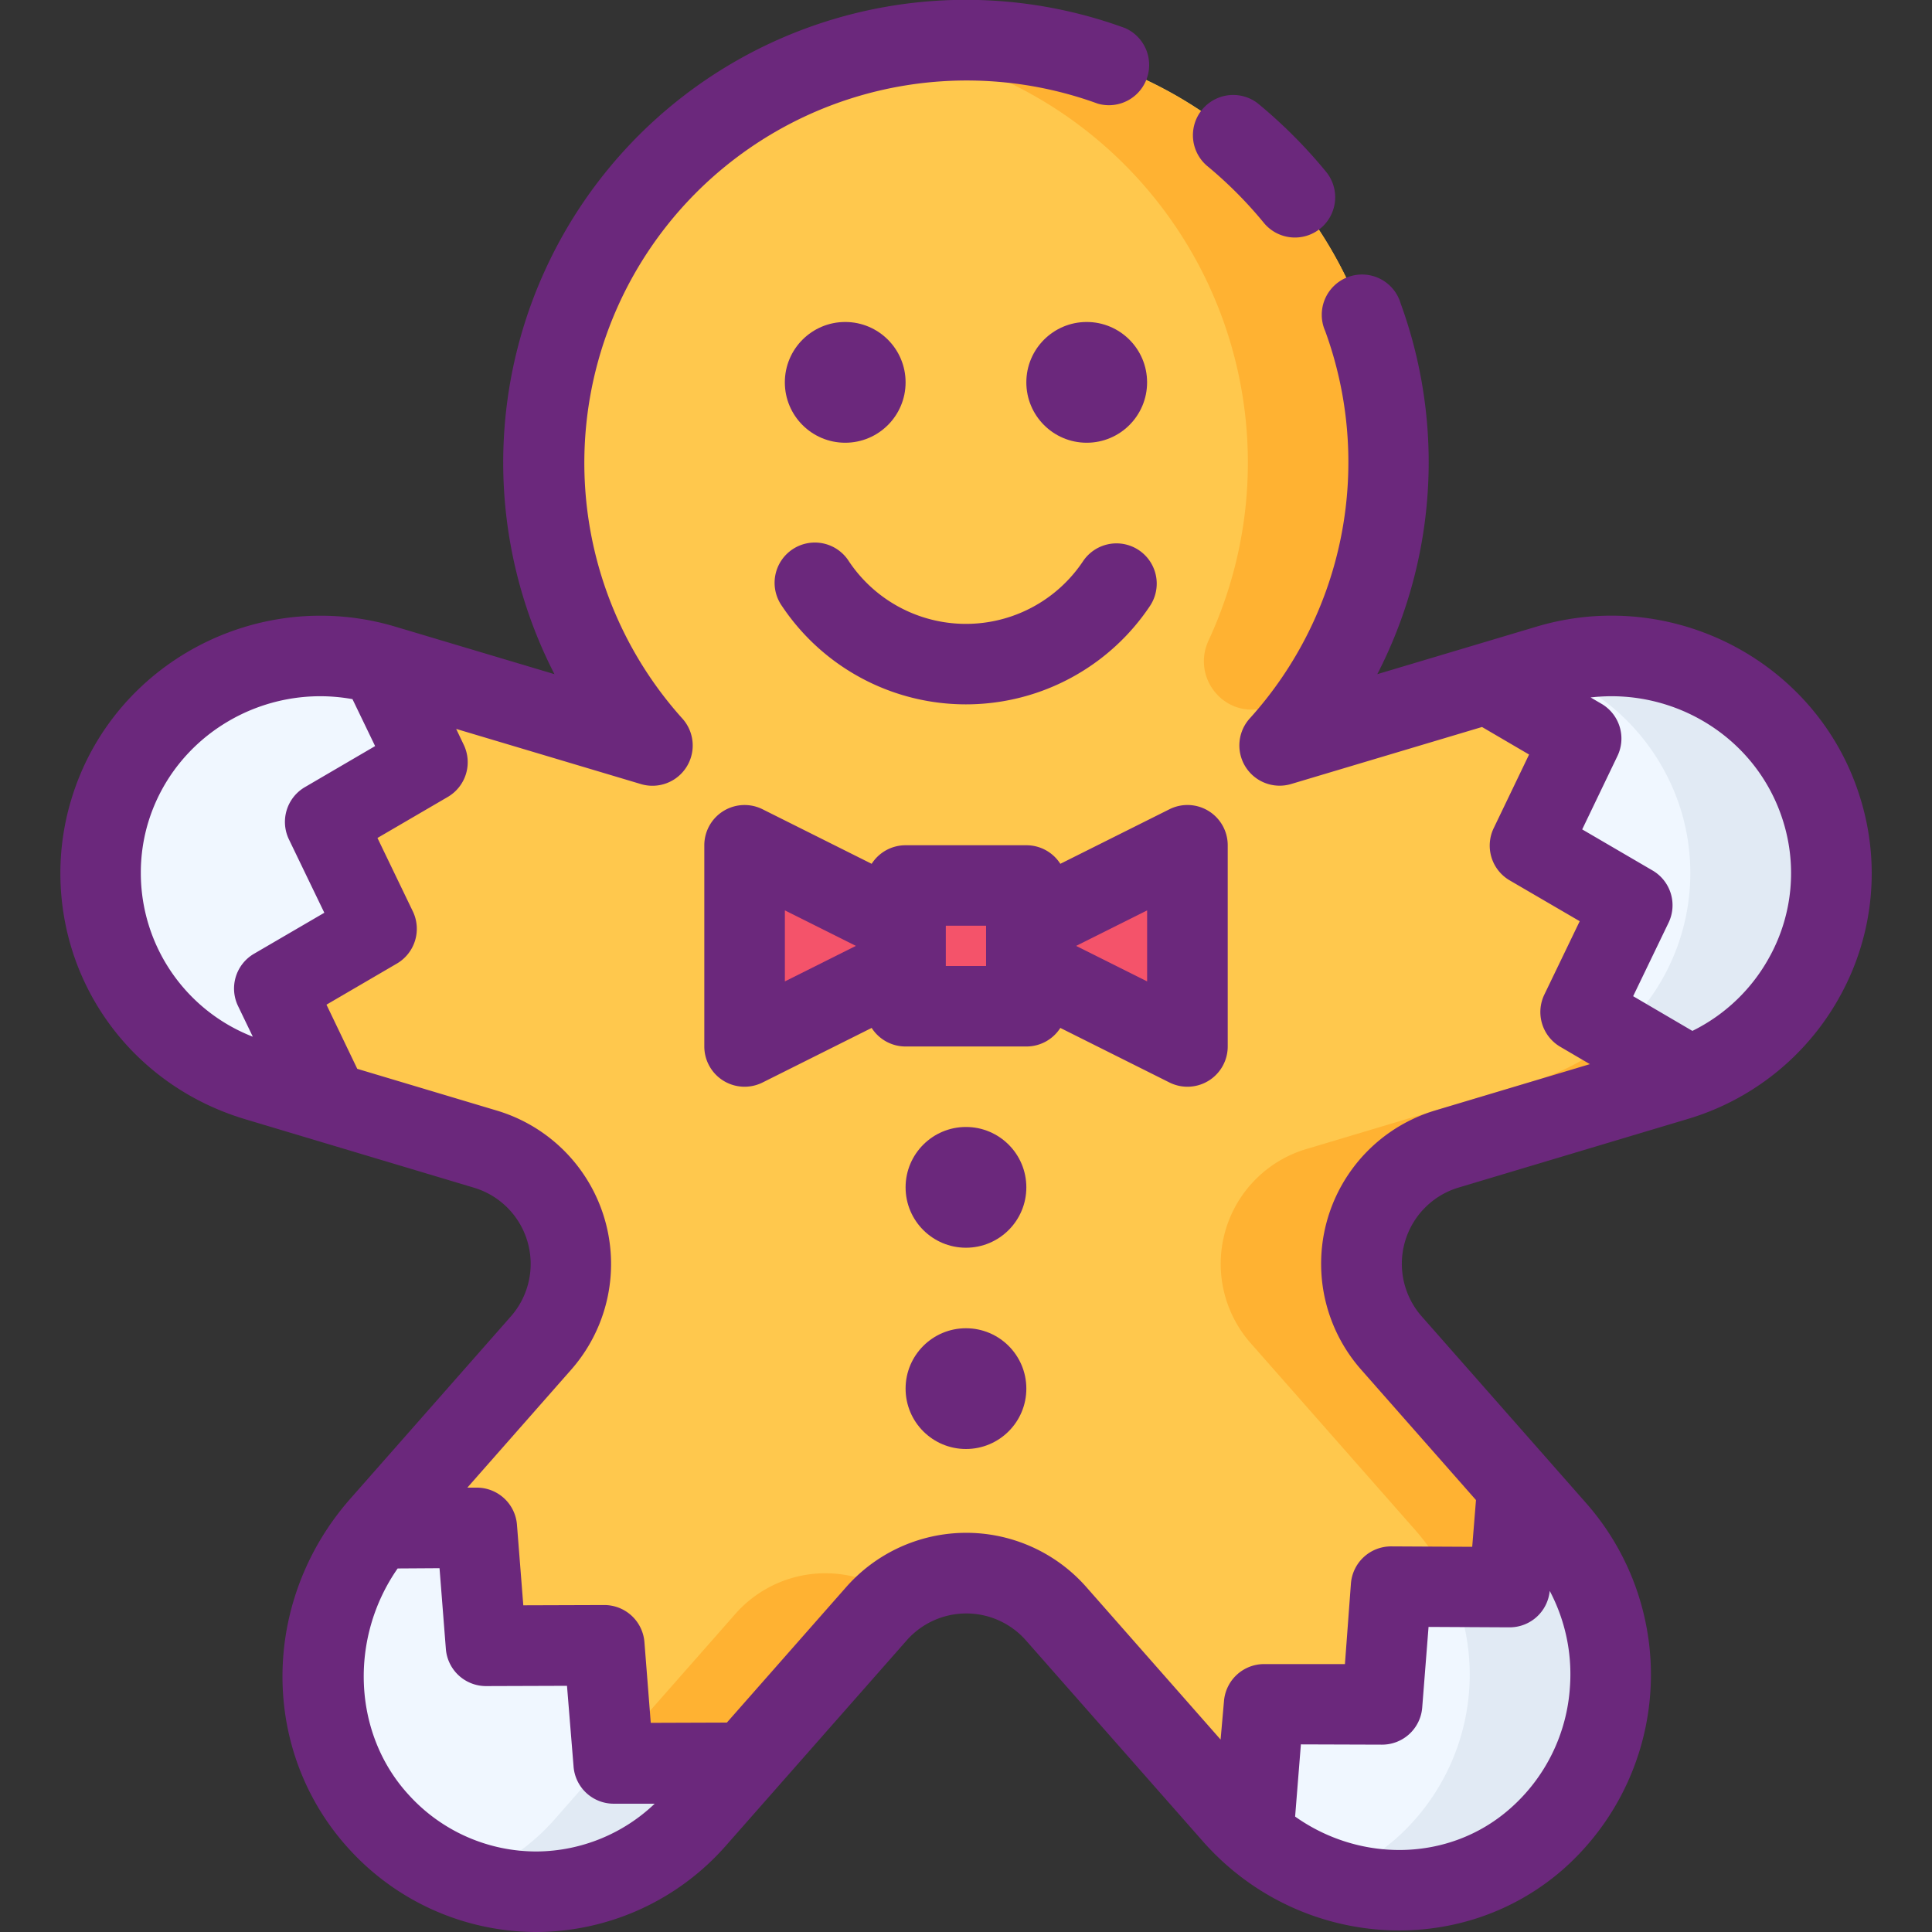 <svg id="Layer_1" data-name="Layer 1" xmlns="http://www.w3.org/2000/svg" viewBox="0 0 512 512"><rect x="0" y="0" width="512" height="512" fill="#333333" stroke="none"/><defs><style>.cls-1{fill:#ffc84d;}.cls-2{fill:#ffb232;}.cls-3{fill:#f0f7ff;}.cls-4{fill:#e1eaf4;}.cls-5{fill:#f4536a;}.cls-6{fill:#6b287c;}</style></defs><title>gingerbread-man-filled</title><path class="cls-1" d="M482.8,214.69h0c-9.32-30.41-41.84-47.59-72.62-38.39l-71.09,21.26a112,112,0,1,0-166.21,0L101.8,176.3c-30.79-9.21-63.3,8-72.63,38.39h0C19.85,245.1,37.25,277.21,68,286.42l60.59,18.12a31.75,31.75,0,0,1,14.73,51.41l-42.52,48.29c-19.77,22.45-20.64,56.68-.39,78.7a56.15,56.15,0,0,0,83.84-.8l47.95-54.45a31.75,31.75,0,0,1,47.66,0l46.81,53.16c20.65,23.45,56.81,27.14,80.35,6.6a58.1,58.1,0,0,0,5.33-82L368.75,355.9a31.75,31.75,0,0,1,14.73-51.41l60.46-18.08C474.72,277.21,492.13,245.1,482.8,214.69Z"/><path class="cls-2" d="M428.77,274a58.1,58.1,0,0,1-22.16,12.44l-60.46,18.08a31.76,31.76,0,0,0-14.73,51.41l43.66,49.58a57.53,57.53,0,0,1,9.57,15.07l15.45.08,2.08-26.77-33.43-38a31.76,31.76,0,0,1,14.73-51.41l60.46-18.08c.42-.13.81-.31,1.22-.45l.91-1.87Z"/><path class="cls-2" d="M194.9,427.68,162.39,464.6l.21,2.7L194,467.2l.27,3.57h0l38-43.11A31.93,31.93,0,0,1,237.4,423,31.77,31.77,0,0,0,194.9,427.68Z"/><path class="cls-2" d="M335.44,187.49l14.64-4.38A111.76,111.76,0,0,0,256,10.67a112.23,112.23,0,0,0-18.67,1.68,111.78,111.78,0,0,1,83,157.27C315.57,179.73,324.75,190.68,335.44,187.49Z"/><path class="cls-3" d="M394.07,181.12H394m88.8,33.55c-9.33-30.4-41.87-47.57-72.64-38.35l-16.11,4.8,25,14.61-13.6,28.32,27.15,15.84-13.65,28.32,27.15,15.89-.91,1.87C475.18,276.37,492,244.69,482.81,214.66Zm-70.4,190.82-10.24-11.63-2.08,26.77-31.36-.16-2.45,31.25-31.36-.11-2.51,31.31h-3.79c20.91,21.6,55.57,24.43,78.45,4.53A58.13,58.13,0,0,0,412.41,405.49ZM194,467.2l-31.41.11L160.15,436l-31.36.11-2.45-31.25-26.19.16c-19.09,22.45-19.68,56.11.32,77.87a56.13,56.13,0,0,0,83.84-.8l10-11.31v-.05ZM86.17,217.81,113.32,202l-12.48-25.92c-30.51-8.59-62.45,8.53-71.68,38.61a56.86,56.86,0,0,0-2.51,16.69A57.58,57.58,0,0,0,68,286.4l16.53,5,1.71-1L72.68,262l27.15-15.84Z"/><path class="cls-4" d="M482.73,248.28c-.05.16-.12.32-.17.48-.51,1.58-1.07,3.14-1.71,4.67-.13.31-.3.61-.43.93-.6,1.35-1.22,2.7-1.92,4-.25.46-.54.9-.81,1.36-.64,1.12-1.29,2.23-2,3.31-.4.6-.85,1.16-1.27,1.75-.64.89-1.27,1.79-2,2.64s-1.21,1.38-1.82,2.06-1.18,1.36-1.82,2c-.79.8-1.64,1.56-2.49,2.32-.51.46-1,.95-1.54,1.4-1,.87-2.13,1.68-3.24,2.48-.39.28-.75.58-1.15.85-1.32.91-2.7,1.75-4.1,2.55l-.61.37A58.47,58.47,0,0,1,445.16,286l.91-1.87L428.77,274a57,57,0,0,0,16.7-59.29h0a57.74,57.74,0,0,0-37.19-37.81l1.89-.56a58.59,58.59,0,0,1,37.71,1.37c.53.2,1.08.36,1.61.58l.22.1a57.66,57.66,0,0,1,33.09,36.32h0A56.58,56.58,0,0,1,482.73,248.28ZM412.4,405.48l-10.23-11.62-2.08,26.77-15.45-.08a58.1,58.1,0,0,1-14.9,66.88,53.89,53.89,0,0,1-17.67,10.23A58.19,58.19,0,0,0,380.29,500l.69-.12a54.5,54.5,0,0,0,13.15-4.12c.37-.17.73-.36,1.09-.54a53.61,53.61,0,0,0,5-2.79c.41-.25.82-.5,1.22-.77a54.11,54.11,0,0,0,5.62-4.25A58.1,58.1,0,0,0,412.4,405.48Zm-218.12,65.3h0L194,467.2l-31.41.11-.21-2.7L147,482.13a56.32,56.32,0,0,1-23.57,15.94,56.18,56.18,0,0,0,16.1,3.14h.13a56.24,56.24,0,0,0,15.95-1.6l.71-.2a55.94,55.94,0,0,0,6.71-2.23c.34-.14.68-.25,1-.4a55.82,55.82,0,0,0,6.92-3.51c.23-.14.45-.31.69-.45a56.25,56.25,0,0,0,5.63-4c.46-.37.92-.74,1.37-1.13a57.18,57.18,0,0,0,5.7-5.56Z"/><polygon class="cls-5" points="261.32 250.66 314.65 224 314.65 277.33 261.32 250.66"/><polygon class="cls-5" points="250.65 250.66 197.32 224 197.32 277.33 250.65 250.66"/><rect class="cls-5" x="239.99" y="234.66" width="32" height="32"/><path class="cls-6" d="M493,211.53c-11-35.94-49.56-56.34-85.89-45.44L365,178.66a122.75,122.75,0,0,0,6.2-98.21,10.67,10.67,0,1,0-20,7.3,101.32,101.32,0,0,1-20,102.64,10.67,10.67,0,0,0,11,17.37l50.55-15.1,12.47,7.3-9.35,19.46A10.67,10.67,0,0,0,400,233.26l18.64,10.87-9.37,19.44a10.67,10.67,0,0,0,4.22,13.84l7.85,4.6-40.93,12.25a42.42,42.42,0,0,0-19.72,68.68l30.46,34.59-1,12.39-21.44-.11h-.06a10.67,10.67,0,0,0-10.64,9.83L356.42,441,335,441h0a10.67,10.67,0,0,0-10.63,9.82L323.47,461l-35.58-40.41a42.4,42.4,0,0,0-63.64,0l-31.62,35.91-20.17.07-1.68-21.39a10.67,10.67,0,0,0-10.64-9.83h0l-21.46.07L137,404.07a10.67,10.67,0,0,0-10.64-9.83h-.07l-2.44,0L151.35,363a42.42,42.42,0,0,0-19.67-68.68l-37-11.07-8.16-17,18.65-10.89a10.67,10.67,0,0,0,4.23-13.85l-9.37-19.44,18.63-10.87a10.66,10.66,0,0,0,4.23-13.84l-2-4.19,48.93,14.61a10.67,10.67,0,0,0,11-17.37A101.34,101.34,0,0,1,290.9,27.46a10.67,10.67,0,0,0,7.3-20A122.61,122.61,0,0,0,146.94,178.66L104.86,166.1C68.54,155.21,30,175.59,19,211.53a67.47,67.47,0,0,0-3,19.82c0,30.28,19.69,56.5,49,65.26l60.6,18.14a21.08,21.08,0,0,1,9.76,34.14l-42.5,48.26c-23.92,27.15-24,67.13-.23,93A67.19,67.19,0,0,0,142,512h.67a67.18,67.18,0,0,0,49.65-22.82l47.95-54.45a21.06,21.06,0,0,1,31.62,0l46.82,53.17c24.91,28.33,67.71,31.73,95.41,7.6a68.8,68.8,0,0,0,6.32-97.05l-43.68-49.6a21.09,21.09,0,0,1,9.83-34.15L447,296.62a68.22,68.22,0,0,0,41-33.33A67.16,67.16,0,0,0,493,211.53ZM37.32,231.36a46,46,0,0,1,2-13.56c7.08-23,30.59-36.78,54.09-32.52l6,12.44L80.8,208.6a10.67,10.67,0,0,0-4.23,13.85l9.38,19.44L67.31,252.76a10.67,10.67,0,0,0-4.24,13.82L67,274.74A46.55,46.55,0,0,1,37.32,231.36ZM142.45,490.66a45.63,45.63,0,0,1-34.13-15c-14.88-16.18-15.81-41.55-2.94-60l11.1-.07L118.16,437a10.67,10.67,0,0,0,10.64,9.83h0l21.46-.07L152,468.14A10.67,10.67,0,0,0,162.6,478h0l10.9,0A45.76,45.76,0,0,1,142.45,490.66Zm273.61-43.78a46.9,46.9,0,0,1-16,32.53c-16,14-39.58,14.24-56.84,2l1.53-19.13,21.48.07a10.66,10.66,0,0,0,10.67-9.83l1.68-21.37,21.44.11h.06a10.66,10.66,0,0,0,10.61-9.66A47.13,47.13,0,0,1,416.06,446.89Zm53.09-193.68a46.84,46.84,0,0,1-20.65,20L432.8,264l9.38-19.46a10.67,10.67,0,0,0-4.23-13.85L419.3,219.8l9.34-19.45a10.67,10.67,0,0,0-4.22-13.83l-2.89-1.69c22.46-2.61,44.31,10.9,51.08,33A46,46,0,0,1,469.15,253.21Z"/><path class="cls-6" d="M319.77,43.86a110.36,110.36,0,0,1,15,15,10.67,10.67,0,1,0,16.47-13.56,131.74,131.74,0,0,0-17.94-17.93,10.67,10.67,0,0,0-13.55,16.47Z"/><circle class="cls-6" cx="223.99" cy="101.33" r="16"/><circle class="cls-6" cx="287.99" cy="101.33" r="16"/><path class="cls-6" d="M301.81,145.8a10.67,10.67,0,0,0-14.8,2.94,37.3,37.3,0,0,1-62.05,0,10.67,10.67,0,1,0-17.74,11.85,58.64,58.64,0,0,0,97.53,0A10.67,10.67,0,0,0,301.81,145.8Z"/><path class="cls-6" d="M272,224H240a10.65,10.65,0,0,0-9,4.92l-28.92-14.46A10.67,10.67,0,0,0,186.65,224v53.33a10.67,10.67,0,0,0,15.44,9.54L231,272.41a10.65,10.65,0,0,0,9,4.92h32a10.65,10.65,0,0,0,9-4.92l28.92,14.46a10.67,10.67,0,0,0,15.44-9.54V224a10.67,10.67,0,0,0-15.44-9.54L281,228.92A10.65,10.65,0,0,0,272,224Zm-64,36.08V241.26l18.82,9.41ZM261.32,256H250.65V245.33h10.67ZM304,241.26v18.82l-18.82-9.41Z"/><circle class="cls-6" cx="255.99" cy="314.66" r="16"/><circle class="cls-6" cx="255.99" cy="368" r="16"/></svg>